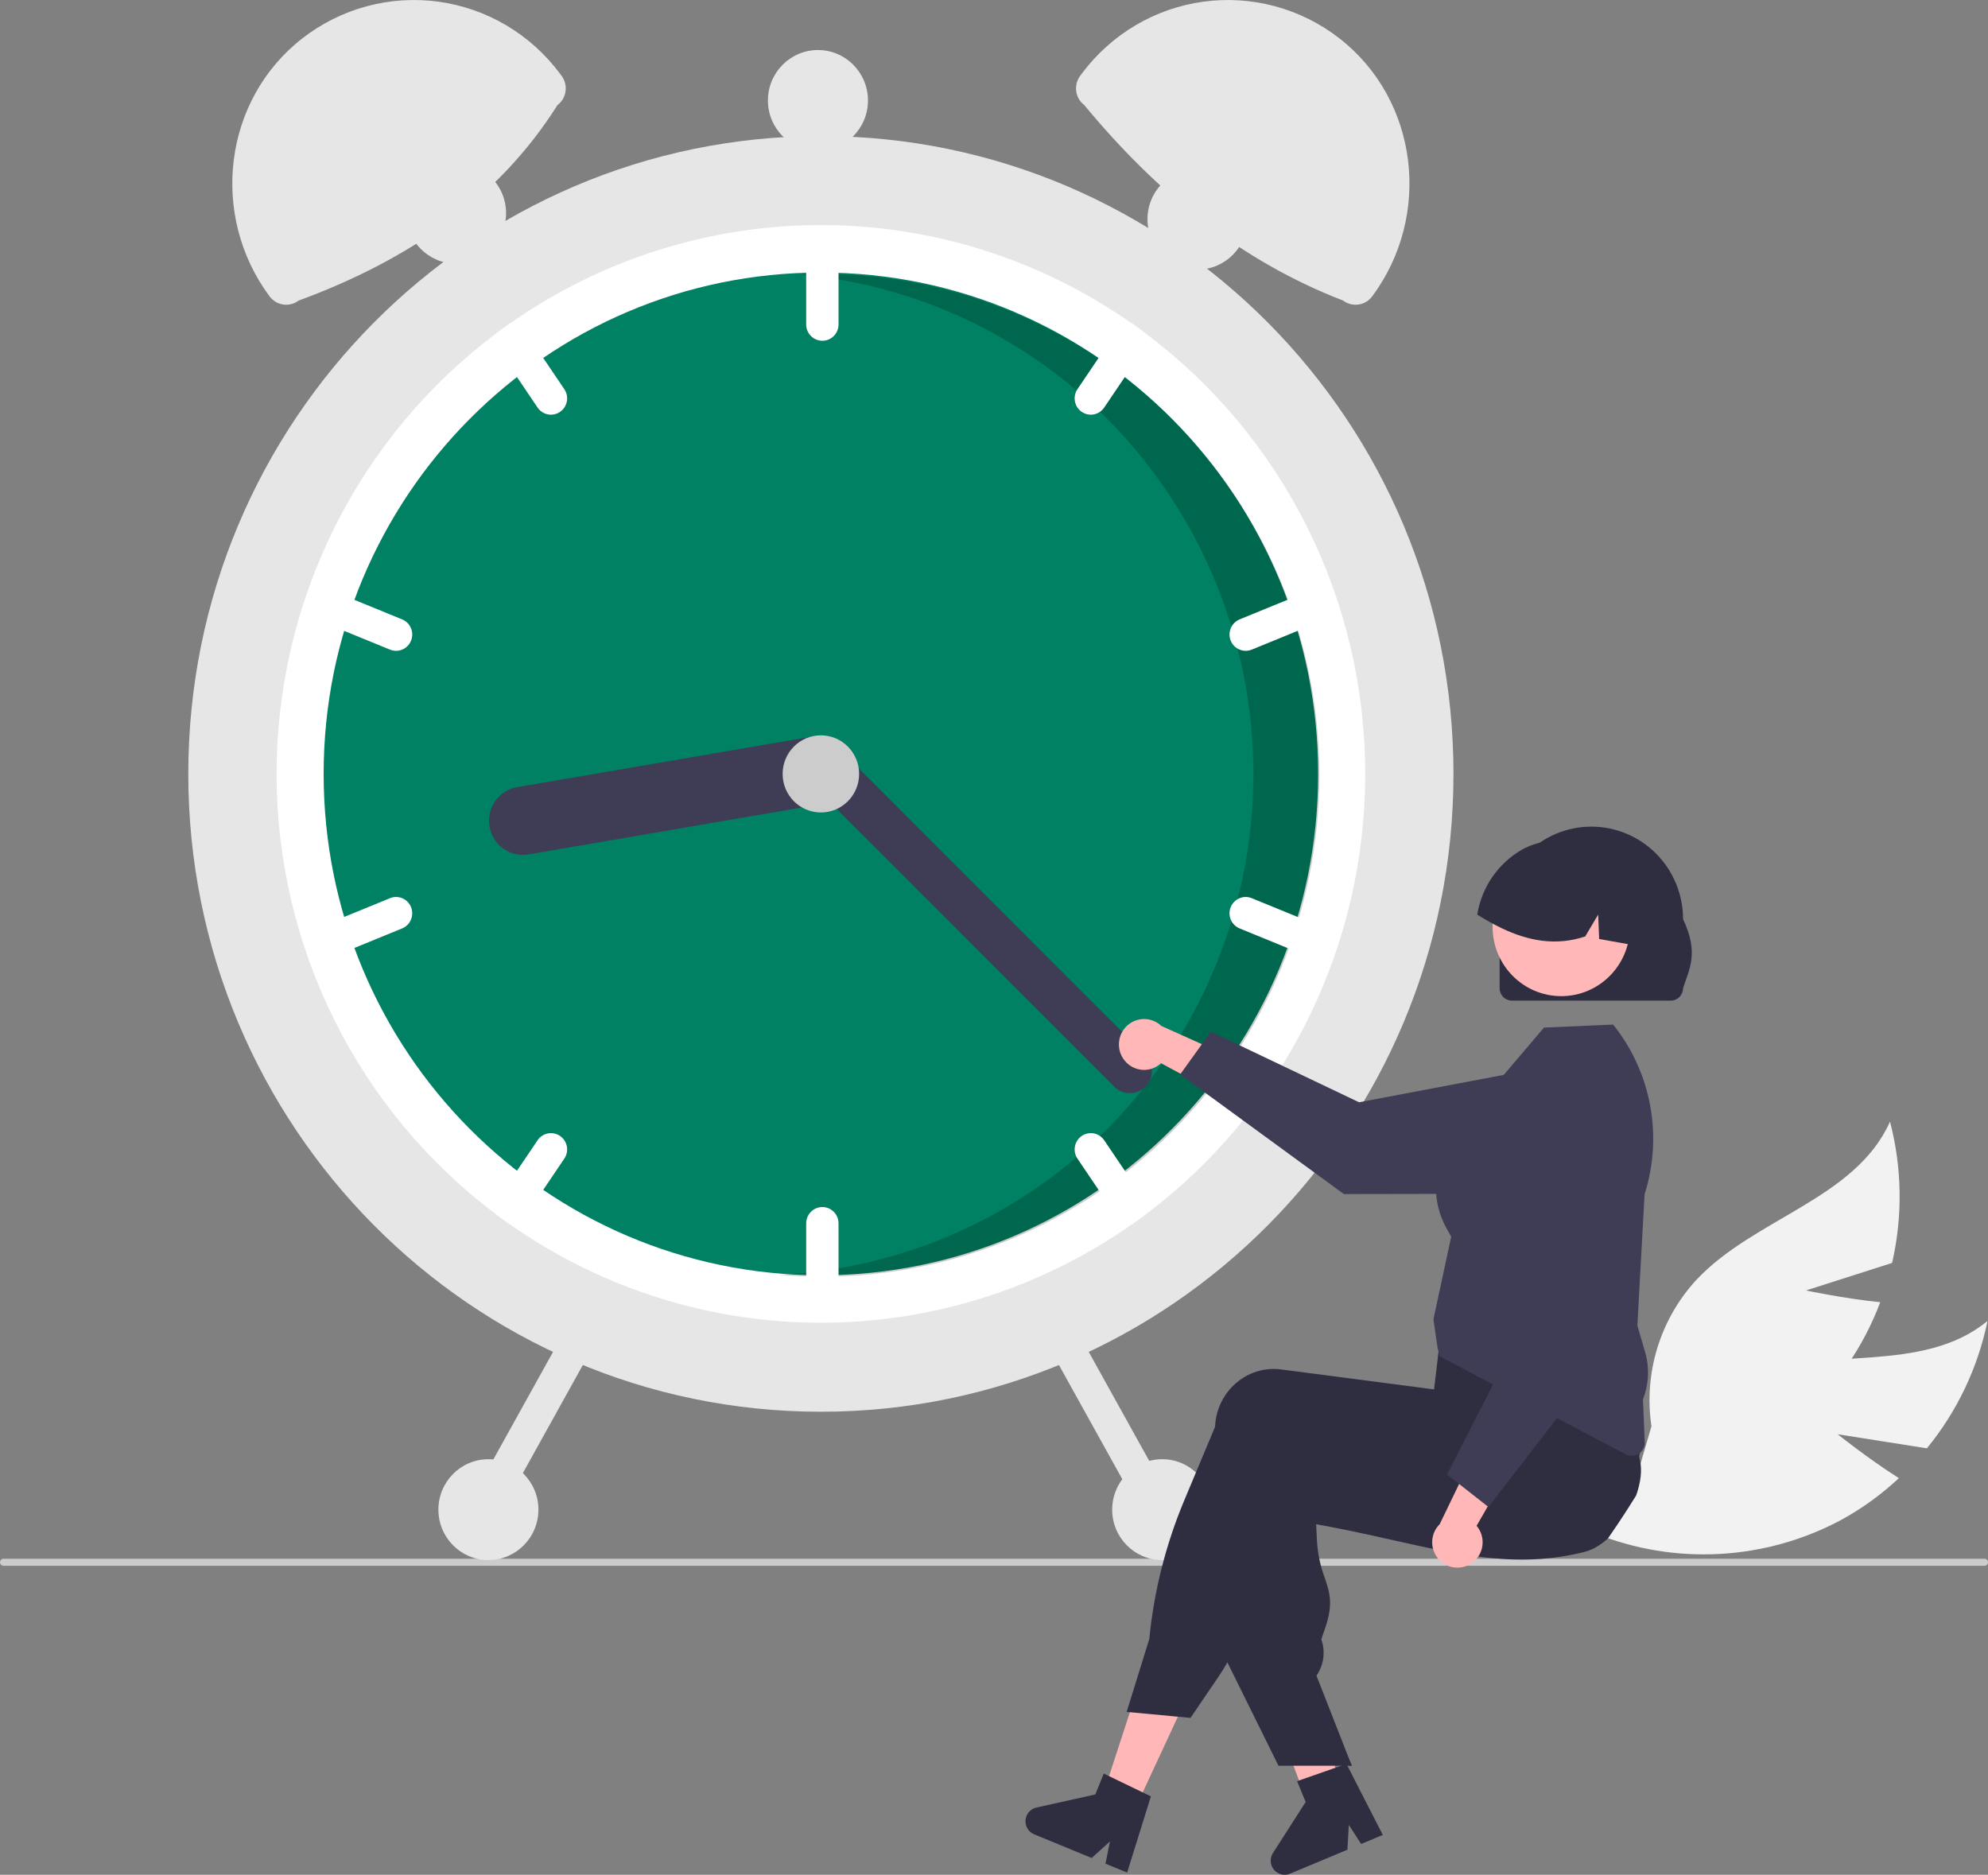 <svg width="246" height="232" viewBox="0 0 246 232" fill="none" xmlns="http://www.w3.org/2000/svg">
<rect x="0" y="0" width="246" height="232" fill="#808080" stroke="none"/>
<g clip-path="url(#clip0_38_6659)">
<path d="M227.403 177.487L238.439 179.226C242.174 174.665 244.75 169.254 245.941 163.462C237.871 170.123 225.599 166.583 215.815 170.22C212.771 171.377 210.026 173.211 207.781 175.584C205.536 177.957 203.849 180.809 202.846 183.929L197.453 189.78C202.335 191.729 207.578 192.587 212.82 192.296C218.063 192.005 223.181 190.572 227.821 188.094C230.411 186.678 232.813 184.939 234.972 182.918C231.11 180.466 227.403 177.487 227.403 177.487Z" fill="#F2F2F2"/>
<path d="M223.485 159.69L234.132 156.284C235.458 150.522 235.37 144.52 233.874 138.801C229.598 148.391 217.049 150.742 209.899 158.397C207.687 160.801 206.041 163.677 205.081 166.811C204.121 169.945 203.873 173.256 204.355 176.499L202.116 184.162C207.347 183.71 212.42 182.121 216.983 179.503C221.547 176.885 225.494 173.3 228.551 168.996C230.243 166.564 231.624 163.927 232.662 161.147C228.122 160.689 223.485 159.69 223.485 159.69Z" fill="#F2F2F2"/>
<path d="M246 193.324C246 193.382 245.989 193.439 245.967 193.492C245.946 193.545 245.914 193.593 245.873 193.634C245.833 193.674 245.785 193.707 245.733 193.728C245.68 193.75 245.624 193.761 245.567 193.761H0.433C0.318 193.761 0.208 193.715 0.127 193.633C0.046 193.551 0 193.44 0 193.324C0 193.209 0.046 193.097 0.127 193.016C0.208 192.934 0.318 192.888 0.433 192.888H245.567C245.624 192.887 245.68 192.899 245.733 192.92C245.785 192.942 245.833 192.975 245.873 193.015C245.914 193.056 245.946 193.104 245.967 193.157C245.989 193.21 246 193.267 246 193.324Z" fill="#CCCCCC"/>
<path d="M101.578 174.7C144.81 174.7 179.856 139.361 179.856 95.769C179.856 52.177 144.81 16.838 101.578 16.838C58.346 16.838 23.3 52.177 23.3 95.769C23.3 139.361 58.346 174.7 101.578 174.7Z" fill="#E6E6E6"/>
<path d="M168.934 95.769C168.942 106.367 166.487 116.819 161.766 126.287C157.044 135.755 150.188 143.976 141.748 150.29C141.183 150.716 140.608 151.131 140.029 151.534C128.742 159.446 115.325 163.686 101.578 163.686C87.832 163.686 74.415 159.446 63.128 151.534C62.549 151.131 61.974 150.716 61.409 150.29C52.974 143.97 46.123 135.748 41.402 126.281C36.682 116.814 34.223 106.365 34.223 95.769C34.223 85.173 36.682 74.724 41.402 65.257C46.123 55.79 52.974 47.568 61.409 41.248C61.974 40.822 62.549 40.407 63.128 40.004C74.415 32.092 87.832 27.852 101.578 27.852C115.325 27.852 128.742 32.092 140.029 40.004C140.608 40.407 141.183 40.822 141.748 41.248C150.188 47.562 157.044 55.783 161.766 65.251C166.487 74.719 168.942 85.171 168.934 95.769Z" fill="white"/>
<path d="M101.578 157.812C135.56 157.812 163.108 130.034 163.108 95.769C163.108 61.504 135.56 33.726 101.578 33.726C67.596 33.726 40.048 61.504 40.048 95.769C40.048 130.034 67.596 157.812 101.578 157.812Z" fill="#008163"/>
<path opacity="0.2" d="M101.739 33.899C100.806 33.899 99.879 33.924 98.957 33.965C114.508 35.343 128.958 42.63 139.38 54.35C149.802 66.07 155.416 81.347 155.085 97.085C154.754 112.823 148.502 127.845 137.596 139.109C126.69 150.372 111.946 157.035 96.351 157.746C98.127 157.901 99.923 157.986 101.739 157.986C118.058 157.986 133.708 151.449 145.247 139.814C156.786 128.178 163.269 112.397 163.269 95.942C163.269 79.487 156.786 63.707 145.247 52.071C133.708 40.436 118.058 33.899 101.739 33.899Z" fill="black"/>
<path d="M101.76 29.32C101.229 29.321 100.721 29.534 100.345 29.913C99.97 30.291 99.759 30.804 99.758 31.34V40.15C99.758 40.686 99.969 41.199 100.344 41.578C100.72 41.957 101.229 42.169 101.76 42.169C102.291 42.169 102.801 41.957 103.176 41.578C103.552 41.199 103.763 40.686 103.763 40.15V31.34C103.762 30.804 103.551 30.291 103.175 29.913C102.8 29.534 102.291 29.321 101.76 29.32Z" fill="white"/>
<path d="M141.747 41.248C141.183 40.822 140.608 40.407 140.029 40.004C139.682 39.981 139.334 40.05 139.022 40.203C138.709 40.357 138.441 40.591 138.245 40.881L133.326 48.161C133.027 48.603 132.915 49.148 133.014 49.673C133.113 50.2 133.415 50.664 133.854 50.966C134.293 51.267 134.833 51.38 135.354 51.28C135.876 51.181 136.337 50.876 136.636 50.433L141.555 43.153C141.742 42.877 141.857 42.558 141.891 42.225C141.925 41.893 141.875 41.557 141.747 41.248Z" fill="white"/>
<path d="M164.095 74.443C163.996 74.198 163.85 73.974 163.666 73.785C163.481 73.597 163.262 73.447 163.019 73.344C162.777 73.241 162.517 73.187 162.255 73.186C161.992 73.184 161.732 73.234 161.488 73.334L153.391 76.649C152.899 76.851 152.508 77.242 152.301 77.735C152.095 78.228 152.092 78.783 152.291 79.279C152.491 79.775 152.878 80.17 153.367 80.379C153.856 80.587 154.406 80.591 154.898 80.39L162.995 77.075C163.487 76.872 163.878 76.481 164.084 75.988C164.29 75.495 164.294 74.939 164.095 74.443Z" fill="white"/>
<path d="M69.831 48.161L64.912 40.881C64.716 40.591 64.448 40.357 64.135 40.203C63.822 40.05 63.475 39.981 63.128 40.004C62.549 40.407 61.974 40.822 61.409 41.248C61.281 41.557 61.232 41.893 61.266 42.225C61.299 42.558 61.415 42.877 61.602 43.153L66.521 50.433C66.82 50.876 67.281 51.181 67.802 51.28C68.324 51.38 68.864 51.267 69.303 50.966C69.741 50.664 70.044 50.2 70.143 49.673C70.242 49.148 70.129 48.603 69.831 48.161Z" fill="white"/>
<path d="M49.766 76.649L41.669 73.334C41.177 73.133 40.626 73.137 40.136 73.345C39.647 73.553 39.26 73.949 39.06 74.445C38.861 74.941 38.864 75.497 39.071 75.99C39.277 76.483 39.669 76.874 40.161 77.075L48.258 80.39C48.75 80.591 49.301 80.587 49.79 80.379C50.279 80.17 50.666 79.775 50.865 79.279C51.065 78.783 51.062 78.228 50.855 77.735C50.649 77.242 50.257 76.851 49.766 76.649Z" fill="white"/>
<path d="M101.76 149.368C101.229 149.369 100.721 149.582 100.345 149.961C99.97 150.339 99.759 150.852 99.758 151.388V160.198C99.758 160.734 99.969 161.248 100.344 161.626C100.72 162.005 101.229 162.218 101.76 162.218C102.291 162.218 102.801 162.005 103.176 161.626C103.552 161.248 103.763 160.734 103.763 160.198V151.388C103.762 150.852 103.551 150.339 103.175 149.961C102.8 149.582 102.291 149.369 101.76 149.368Z" fill="white"/>
<path d="M141.555 148.384L136.636 141.105C136.488 140.885 136.298 140.698 136.079 140.552C135.859 140.407 135.613 140.307 135.354 140.257C135.096 140.208 134.831 140.21 134.573 140.264C134.316 140.318 134.071 140.423 133.854 140.572C133.637 140.721 133.451 140.912 133.307 141.134C133.163 141.356 133.063 141.604 133.014 141.864C132.965 142.125 132.967 142.392 133.021 142.652C133.075 142.911 133.178 143.158 133.326 143.377L138.245 150.657C138.441 150.947 138.709 151.181 139.022 151.334C139.334 151.488 139.682 151.557 140.029 151.534C140.608 151.131 141.183 150.716 141.747 150.29C141.875 149.981 141.925 149.645 141.891 149.312C141.857 148.98 141.742 148.661 141.555 148.384Z" fill="white"/>
<path d="M162.995 114.463L154.898 111.148C154.406 110.946 153.855 110.95 153.366 111.158C152.877 111.367 152.49 111.762 152.29 112.258C152.09 112.754 152.094 113.31 152.3 113.803C152.507 114.296 152.899 114.687 153.391 114.888L161.488 118.204C161.98 118.405 162.531 118.4 163.02 118.192C163.508 117.984 163.895 117.588 164.095 117.092C164.295 116.597 164.291 116.041 164.085 115.548C163.879 115.055 163.487 114.665 162.995 114.463Z" fill="white"/>
<path d="M69.302 140.572C68.864 140.271 68.324 140.158 67.802 140.258C67.281 140.357 66.82 140.662 66.521 141.105L61.602 148.384C61.415 148.661 61.299 148.98 61.266 149.312C61.232 149.645 61.281 149.981 61.409 150.29C61.974 150.716 62.549 151.131 63.128 151.534C63.475 151.557 63.822 151.488 64.135 151.334C64.448 151.181 64.716 150.947 64.912 150.657L69.831 143.377C69.978 143.158 70.082 142.911 70.136 142.652C70.189 142.392 70.192 142.125 70.143 141.864C70.094 141.604 69.994 141.356 69.85 141.134C69.706 140.912 69.52 140.721 69.302 140.572Z" fill="white"/>
<path d="M50.865 112.256C50.766 112.011 50.62 111.787 50.436 111.599C50.251 111.41 50.032 111.26 49.789 111.157C49.547 111.054 49.288 111 49.025 110.999C48.762 110.997 48.502 111.048 48.258 111.148L40.161 114.463C39.669 114.665 39.278 115.055 39.071 115.548C38.865 116.041 38.862 116.597 39.061 117.092C39.261 117.588 39.648 117.984 40.137 118.192C40.626 118.4 41.176 118.405 41.668 118.204L49.766 114.888C50.257 114.686 50.648 114.295 50.854 113.801C51.06 113.308 51.064 112.752 50.865 112.256Z" fill="white"/>
<path d="M104.359 94.767C104.544 95.871 104.287 97.003 103.645 97.916C103.002 98.829 102.027 99.448 100.933 99.637L65.399 105.732C64.857 105.825 64.302 105.809 63.766 105.686C63.23 105.563 62.724 105.334 62.275 105.013C61.827 104.693 61.445 104.286 61.152 103.816C60.86 103.347 60.662 102.824 60.569 102.278C60.477 101.731 60.493 101.172 60.615 100.631C60.737 100.09 60.964 99.579 61.282 99.127C61.6 98.675 62.003 98.29 62.469 97.995C62.934 97.7 63.453 97.501 63.995 97.408L99.529 91.313C100.623 91.126 101.747 91.385 102.652 92.033C103.558 92.68 104.171 93.664 104.359 94.767Z" fill="#3F3D56"/>
<path d="M141.757 134.464C141.246 134.982 140.553 135.274 139.829 135.277C139.105 135.28 138.41 134.993 137.895 134.479L99.644 96.211C99.13 95.697 98.84 94.998 98.838 94.268C98.835 93.538 99.12 92.837 99.63 92.319C100.14 91.801 100.833 91.508 101.557 91.505C102.28 91.502 102.976 91.788 103.49 92.302L141.742 130.57C142.255 131.085 142.545 131.784 142.548 132.514C142.551 133.244 142.266 133.945 141.757 134.464Z" fill="#3F3D56"/>
<path d="M101.578 100.542C104.192 100.542 106.311 98.405 106.311 95.769C106.311 93.133 104.192 90.996 101.578 90.996C98.964 90.996 96.845 93.133 96.845 95.769C96.845 98.405 98.964 100.542 101.578 100.542Z" fill="#CCCCCC"/>
<path d="M68.977 13.012C61.712 24.53 50.627 32.173 36.956 37.195C36.686 37.399 36.379 37.547 36.051 37.631C35.724 37.716 35.384 37.734 35.05 37.686C34.716 37.637 34.395 37.523 34.104 37.35C33.814 37.176 33.561 36.946 33.358 36.674C25.932 26.677 27.609 12.388 37.41 4.749C39.779 2.905 42.488 1.554 45.38 0.775C48.271 -0.005 51.287 -0.197 54.253 0.208C57.218 0.614 60.075 1.61 62.656 3.137C65.237 4.665 67.491 6.695 69.288 9.108L69.493 9.385C69.696 9.657 69.843 9.967 69.926 10.297C70.01 10.627 70.028 10.97 69.98 11.306C69.932 11.643 69.819 11.967 69.647 12.26C69.475 12.553 69.247 12.808 68.977 13.012Z" fill="#E6E6E6"/>
<path d="M133.869 9.108C135.666 6.695 137.92 4.665 140.501 3.137C143.082 1.61 145.938 0.614 148.904 0.208C151.87 -0.197 154.886 -0.005 157.777 0.775C160.669 1.554 163.378 2.905 165.747 4.749C175.548 12.388 177.224 26.677 169.799 36.674C169.596 36.946 169.343 37.176 169.052 37.35C168.762 37.523 168.441 37.637 168.107 37.686C167.773 37.734 167.432 37.716 167.105 37.631C166.778 37.547 166.471 37.399 166.201 37.195C153.51 32.295 143.103 23.817 134.18 13.012C133.634 12.6 133.273 11.987 133.176 11.306C133.08 10.626 133.255 9.935 133.663 9.385L133.869 9.108Z" fill="#E6E6E6"/>
<path d="M130.684 164.152C130.222 164.414 129.881 164.85 129.737 165.365C129.592 165.88 129.656 166.432 129.915 166.9L141.472 187.724C141.731 188.191 142.164 188.535 142.675 188.68C143.186 188.826 143.733 188.761 144.197 188.499C144.66 188.238 145.001 187.801 145.146 187.286C145.29 186.771 145.226 186.219 144.966 185.752L133.41 164.928C133.15 164.461 132.717 164.117 132.206 163.972C131.695 163.826 131.148 163.891 130.684 164.152Z" fill="#E6E6E6"/>
<path d="M69.747 164.928L58.19 185.752C57.931 186.219 57.867 186.771 58.011 187.286C58.155 187.801 58.497 188.238 58.96 188.499C59.423 188.761 59.971 188.826 60.482 188.68C60.993 188.535 61.426 188.191 61.685 187.724L73.242 166.9C73.37 166.668 73.452 166.414 73.483 166.15C73.514 165.887 73.493 165.62 73.422 165.365C73.35 165.11 73.23 164.871 73.067 164.663C72.904 164.455 72.702 164.281 72.473 164.151C72.243 164.022 71.99 163.939 71.729 163.908C71.468 163.877 71.203 163.898 70.95 163.97C70.697 164.042 70.461 164.164 70.254 164.328C70.048 164.492 69.875 164.696 69.747 164.928Z" fill="#E6E6E6"/>
<path d="M143.812 193.056C147.23 193.056 150.001 190.261 150.001 186.815C150.001 183.368 147.23 180.574 143.812 180.574C140.394 180.574 137.623 183.368 137.623 186.815C137.623 190.261 140.394 193.056 143.812 193.056Z" fill="#E6E6E6"/>
<path d="M148.181 33.359C151.599 33.359 154.371 30.564 154.371 27.118C154.371 23.671 151.599 20.877 148.181 20.877C144.763 20.877 141.992 23.671 141.992 27.118C141.992 30.564 144.763 33.359 148.181 33.359Z" fill="#E6E6E6"/>
<path d="M101.214 18.674C104.633 18.674 107.404 15.88 107.404 12.433C107.404 8.986 104.633 6.192 101.214 6.192C97.796 6.192 95.025 8.986 95.025 12.433C95.025 15.88 97.796 18.674 101.214 18.674Z" fill="#E6E6E6"/>
<path d="M56.432 32.624C59.85 32.624 62.621 29.83 62.621 26.383C62.621 22.936 59.85 20.142 56.432 20.142C53.014 20.142 50.243 22.936 50.243 26.383C50.243 29.83 53.014 32.624 56.432 32.624Z" fill="#E6E6E6"/>
<path d="M60.437 193.056C63.855 193.056 66.626 190.261 66.626 186.815C66.626 183.368 63.855 180.574 60.437 180.574C57.019 180.574 54.248 183.368 54.248 186.815C54.248 190.261 57.019 193.056 60.437 193.056Z" fill="#E6E6E6"/>
<path d="M138.957 130.954C139.201 131.339 139.526 131.666 139.909 131.911C140.291 132.156 140.723 132.313 141.172 132.372C141.622 132.43 142.078 132.389 142.51 132.25C142.942 132.112 143.339 131.879 143.672 131.57L153.384 136.817L152.863 131.067L143.72 126.966C143.167 126.436 142.44 126.129 141.677 126.103C140.915 126.078 140.169 126.335 139.582 126.827C138.995 127.318 138.607 128.01 138.492 128.771C138.377 129.531 138.542 130.308 138.957 130.954Z" fill="#FFB7B7"/>
<path d="M146.033 132.961L149.839 127.663L168.174 136.403L190.99 132.086C192.118 131.873 193.279 131.913 194.39 132.202C195.5 132.492 196.534 133.025 197.418 133.763C198.302 134.501 199.014 135.426 199.503 136.473C199.992 137.519 200.247 138.662 200.249 139.819C200.251 141.909 199.43 143.914 197.967 145.394C196.504 146.875 194.519 147.71 192.446 147.716L166.299 147.765L146.033 132.961Z" fill="#3F3D56"/>
<path d="M140.172 224.456L136.321 222.6L141.611 206.37L147.294 209.111L140.172 224.456Z" fill="#FFB7B7"/>
<path d="M165.987 221.84C165.707 222.017 165.427 222.191 165.145 222.365C164.582 222.713 164.013 223.055 163.445 223.392C163.159 223.56 162.871 223.728 162.585 223.894V223.902L162.568 223.905L162.562 223.908L162.127 224.016L161.502 222.351L161.213 221.583L160.806 220.497L160.059 218.509L156.127 208.042L162.24 206.522L162.469 207.466H162.472L162.585 207.933L164.72 216.667L165.156 218.452L165.17 218.506L165.433 219.573L165.659 220.497L165.911 221.529L165.987 221.84Z" fill="#FFB7B7"/>
<path d="M202.45 185.082C202.062 185.71 201.666 186.334 201.267 186.953C200.526 188.105 199.765 189.241 198.985 190.359C198.985 190.361 198.982 190.361 198.979 190.364C198.524 190.79 198.02 191.16 197.48 191.468C197.457 191.485 197.432 191.497 197.409 191.511C197.011 191.733 196.587 191.904 196.148 192.021C195.989 192.061 195.828 192.101 195.67 192.141C195.098 192.278 194.533 192.395 193.97 192.498C192.969 192.677 191.979 192.806 190.994 192.885C190.915 192.894 190.836 192.9 190.757 192.905C186.709 193.205 182.769 192.723 178.656 191.933C176.626 191.545 174.552 191.08 172.406 190.598C171.704 190.438 171 190.282 170.287 190.125C170.233 190.113 170.177 190.099 170.12 190.088C169.102 189.862 168.067 189.64 167.006 189.42C165.671 189.144 164.294 188.875 162.862 188.622L162.964 190.655C163.049 192.219 163.371 193.761 163.92 195.227C164.531 197.03 165.015 198.456 163.994 201.425L163.502 202.862C163.757 203.576 163.844 204.339 163.757 205.093C163.671 205.847 163.412 206.57 163.001 207.206L162.902 207.357L167.006 217.827L167.272 218.505H165.17L162.585 218.508H158.204L151.882 205.72L151.58 205.109V205.078L152.233 180.502C152.241 180.285 152.258 180.065 152.287 179.849C152.402 178.863 152.711 177.911 153.195 177.047C153.679 176.183 154.329 175.426 155.107 174.818C155.852 174.23 156.706 173.798 157.618 173.547C158.53 173.295 159.483 173.229 160.421 173.352L162.585 173.634L167.006 174.21L170.12 174.618L170.182 174.627L179.366 175.824L180.025 173.115L180.147 173.069L184.014 171.641L197.387 166.698L197.42 166.687L198.3 166.361L198.405 166.532C198.436 166.584 198.467 166.635 198.495 166.687C199.365 168.258 200.073 169.915 200.608 171.632C201.509 174.436 202.25 177.29 202.829 180.18C202.854 180.305 202.877 180.419 202.896 180.522L202.905 180.553C202.913 180.602 202.919 180.633 202.922 180.642C203.23 181.936 203.015 183.516 202.45 185.082Z" fill="#2F2E41"/>
<path d="M203.014 176.025C202.972 175.843 202.918 175.657 202.861 175.478C202.412 174.117 201.889 172.782 201.294 171.479C200.627 169.996 199.826 168.407 198.873 166.688C198.412 165.855 197.916 164.989 197.385 164.089C197.12 163.639 196.843 163.18 196.557 162.712C196.545 162.69 196.533 162.669 196.52 162.649L196.438 162.512L183.206 164.298L178.279 164.962L177.985 167.438L177.914 168.051C177.911 168.051 177.911 168.051 177.914 168.054L177.716 169.725V169.728L177.453 171.935L177.431 171.933L170.119 170.977L162.584 169.993L158.536 169.466C157.598 169.342 156.645 169.408 155.733 169.66C154.821 169.912 153.967 170.344 153.222 170.931C152.444 171.539 151.794 172.297 151.31 173.161C150.826 174.025 150.517 174.977 150.402 175.963C150.376 176.162 150.359 176.367 150.351 176.57L146.532 185.694C144.248 191.15 142.792 196.923 142.216 202.817L139.416 211.844L139.815 211.881L145.749 212.437L147.316 212.586L150.767 207.506C151.16 206.927 151.533 206.331 151.881 205.721C152.454 204.724 152.963 203.691 153.406 202.629L160.87 184.718C161.447 184.818 162.018 184.913 162.584 185.004C165.2 185.431 167.712 185.78 170.119 186.05C177.945 186.932 184.722 187 190.755 186.253C192.45 186.045 194.087 185.771 195.669 185.431C196.248 185.309 196.821 185.177 197.385 185.035C197.518 185.004 197.648 184.972 197.779 184.938C198.947 184.634 200.022 184.039 200.904 183.208C201.786 182.377 202.447 181.336 202.827 180.181C203.281 178.842 203.346 177.4 203.014 176.025Z" fill="#2F2E41"/>
<path d="M141.402 221.806L137.235 219.793L136.582 219.476L135.538 222.06L128.252 223.677C127.892 223.757 127.566 223.951 127.323 224.23C127.08 224.51 126.932 224.86 126.9 225.231C126.868 225.601 126.955 225.972 127.147 226.29C127.34 226.607 127.628 226.854 127.969 226.994L135.089 229.923L137.349 227.873L136.794 230.625L139.476 231.729L142.414 222.297L141.402 221.806Z" fill="#2F2E41"/>
<path d="M167.006 217.827L167.272 218.505H167.006V217.827Z" fill="#2F2E41"/>
<path d="M165.555 218.65L161.189 220.176L160.504 220.414L161.566 222.991L157.517 229.309C157.316 229.622 157.22 229.99 157.242 230.361C157.265 230.733 157.404 231.087 157.64 231.373C157.876 231.658 158.197 231.86 158.555 231.949C158.913 232.038 159.29 232.009 159.63 231.867L166.733 228.897L166.908 225.837L168.435 228.186L171.11 227.068L166.617 218.281L165.555 218.65Z" fill="#2F2E41"/>
<path d="M201.925 180.157C201.666 180.157 201.411 180.093 201.181 179.971L178.144 167.833L177.878 166.734L177.376 163.257L177.383 163.225L179.574 153.04C179.534 152.952 179.45 152.809 179.355 152.647C178.377 150.976 175.401 145.89 181.082 138.887L191.056 127.161L199.616 126.79L199.714 126.914C202.003 129.811 203.547 133.233 204.208 136.877C204.869 140.52 204.627 144.272 203.504 147.799L202.613 164.032L203.569 167.31C204.128 169.236 204.035 171.296 203.306 173.163L203.525 178.472C203.534 178.689 203.499 178.906 203.422 179.11C203.346 179.313 203.229 179.5 203.08 179.657C202.931 179.814 202.752 179.94 202.553 180.026C202.355 180.111 202.141 180.156 201.925 180.157Z" fill="#3F3D56"/>
<path d="M181.942 193.545C182.333 193.312 182.668 192.996 182.924 192.619C183.18 192.242 183.351 191.813 183.425 191.362C183.498 190.911 183.473 190.449 183.351 190.009C183.229 189.569 183.012 189.161 182.717 188.815L188.255 179.21L182.539 179.535L178.155 188.606C177.611 189.145 177.281 189.867 177.229 190.634C177.177 191.402 177.407 192.163 177.873 192.771C178.34 193.38 179.012 193.795 179.762 193.938C180.512 194.08 181.288 193.94 181.942 193.545Z" fill="#FFB7B7"/>
<path d="M184.177 186.483L179.059 182.464L188.359 164.291L184.874 141.148C184.702 140.004 184.782 138.836 185.108 137.727C185.433 136.617 185.998 135.594 186.76 134.729C187.522 133.864 188.464 133.179 189.518 132.722C190.572 132.266 191.713 132.049 192.86 132.087C194.932 132.158 196.89 133.055 198.307 134.58C199.723 136.106 200.482 138.136 200.416 140.225L199.555 166.576L184.177 186.483Z" fill="#3F3D56"/>
<path d="M185.565 122.289V113.747C185.563 110.712 186.757 107.8 188.884 105.652C191.012 103.504 193.898 102.296 196.909 102.294C199.919 102.292 202.807 103.496 204.937 105.641C207.067 107.787 208.265 110.697 208.267 113.733V113.747C210.268 117.951 209.016 119.95 208.267 122.289C208.266 122.696 208.106 123.087 207.82 123.375C207.534 123.663 207.147 123.825 206.743 123.826H187.09C186.686 123.825 186.298 123.663 186.012 123.375C185.726 123.087 185.566 122.697 185.565 122.289Z" fill="#2F2E41"/>
<path d="M193.194 123.271C197.886 123.271 201.691 119.435 201.691 114.703C201.691 109.972 197.886 106.136 193.194 106.136C188.501 106.136 184.697 109.972 184.697 114.703C184.697 119.435 188.501 123.271 193.194 123.271Z" fill="#FFB7B7"/>
<path d="M202.086 116.949C202.009 116.937 201.932 116.921 201.855 116.908C200.53 116.671 199.205 116.438 197.883 116.197L197.762 113.177L196.161 115.883C192.509 117.105 189.092 116.414 185.878 114.89C184.818 114.382 183.789 113.81 182.798 113.177C183.068 111.507 183.705 109.918 184.662 108.528C185.619 107.138 186.873 105.981 188.33 105.142C188.452 105.073 188.569 105.012 188.691 104.95L188.693 104.95L188.694 104.949L188.695 104.948L188.695 104.946C188.902 104.848 189.113 104.754 189.323 104.668C190.973 104.018 192.772 103.853 194.512 104.193C196.251 104.533 197.858 105.364 199.148 106.589C201.742 109.086 202.909 113.21 202.086 116.949Z" fill="#2F2E41"/>
</g>
<defs>
<clipPath id="clip0_38_6659">
<rect width="246" height="232" fill="white"/>
</clipPath>
</defs>
</svg>
